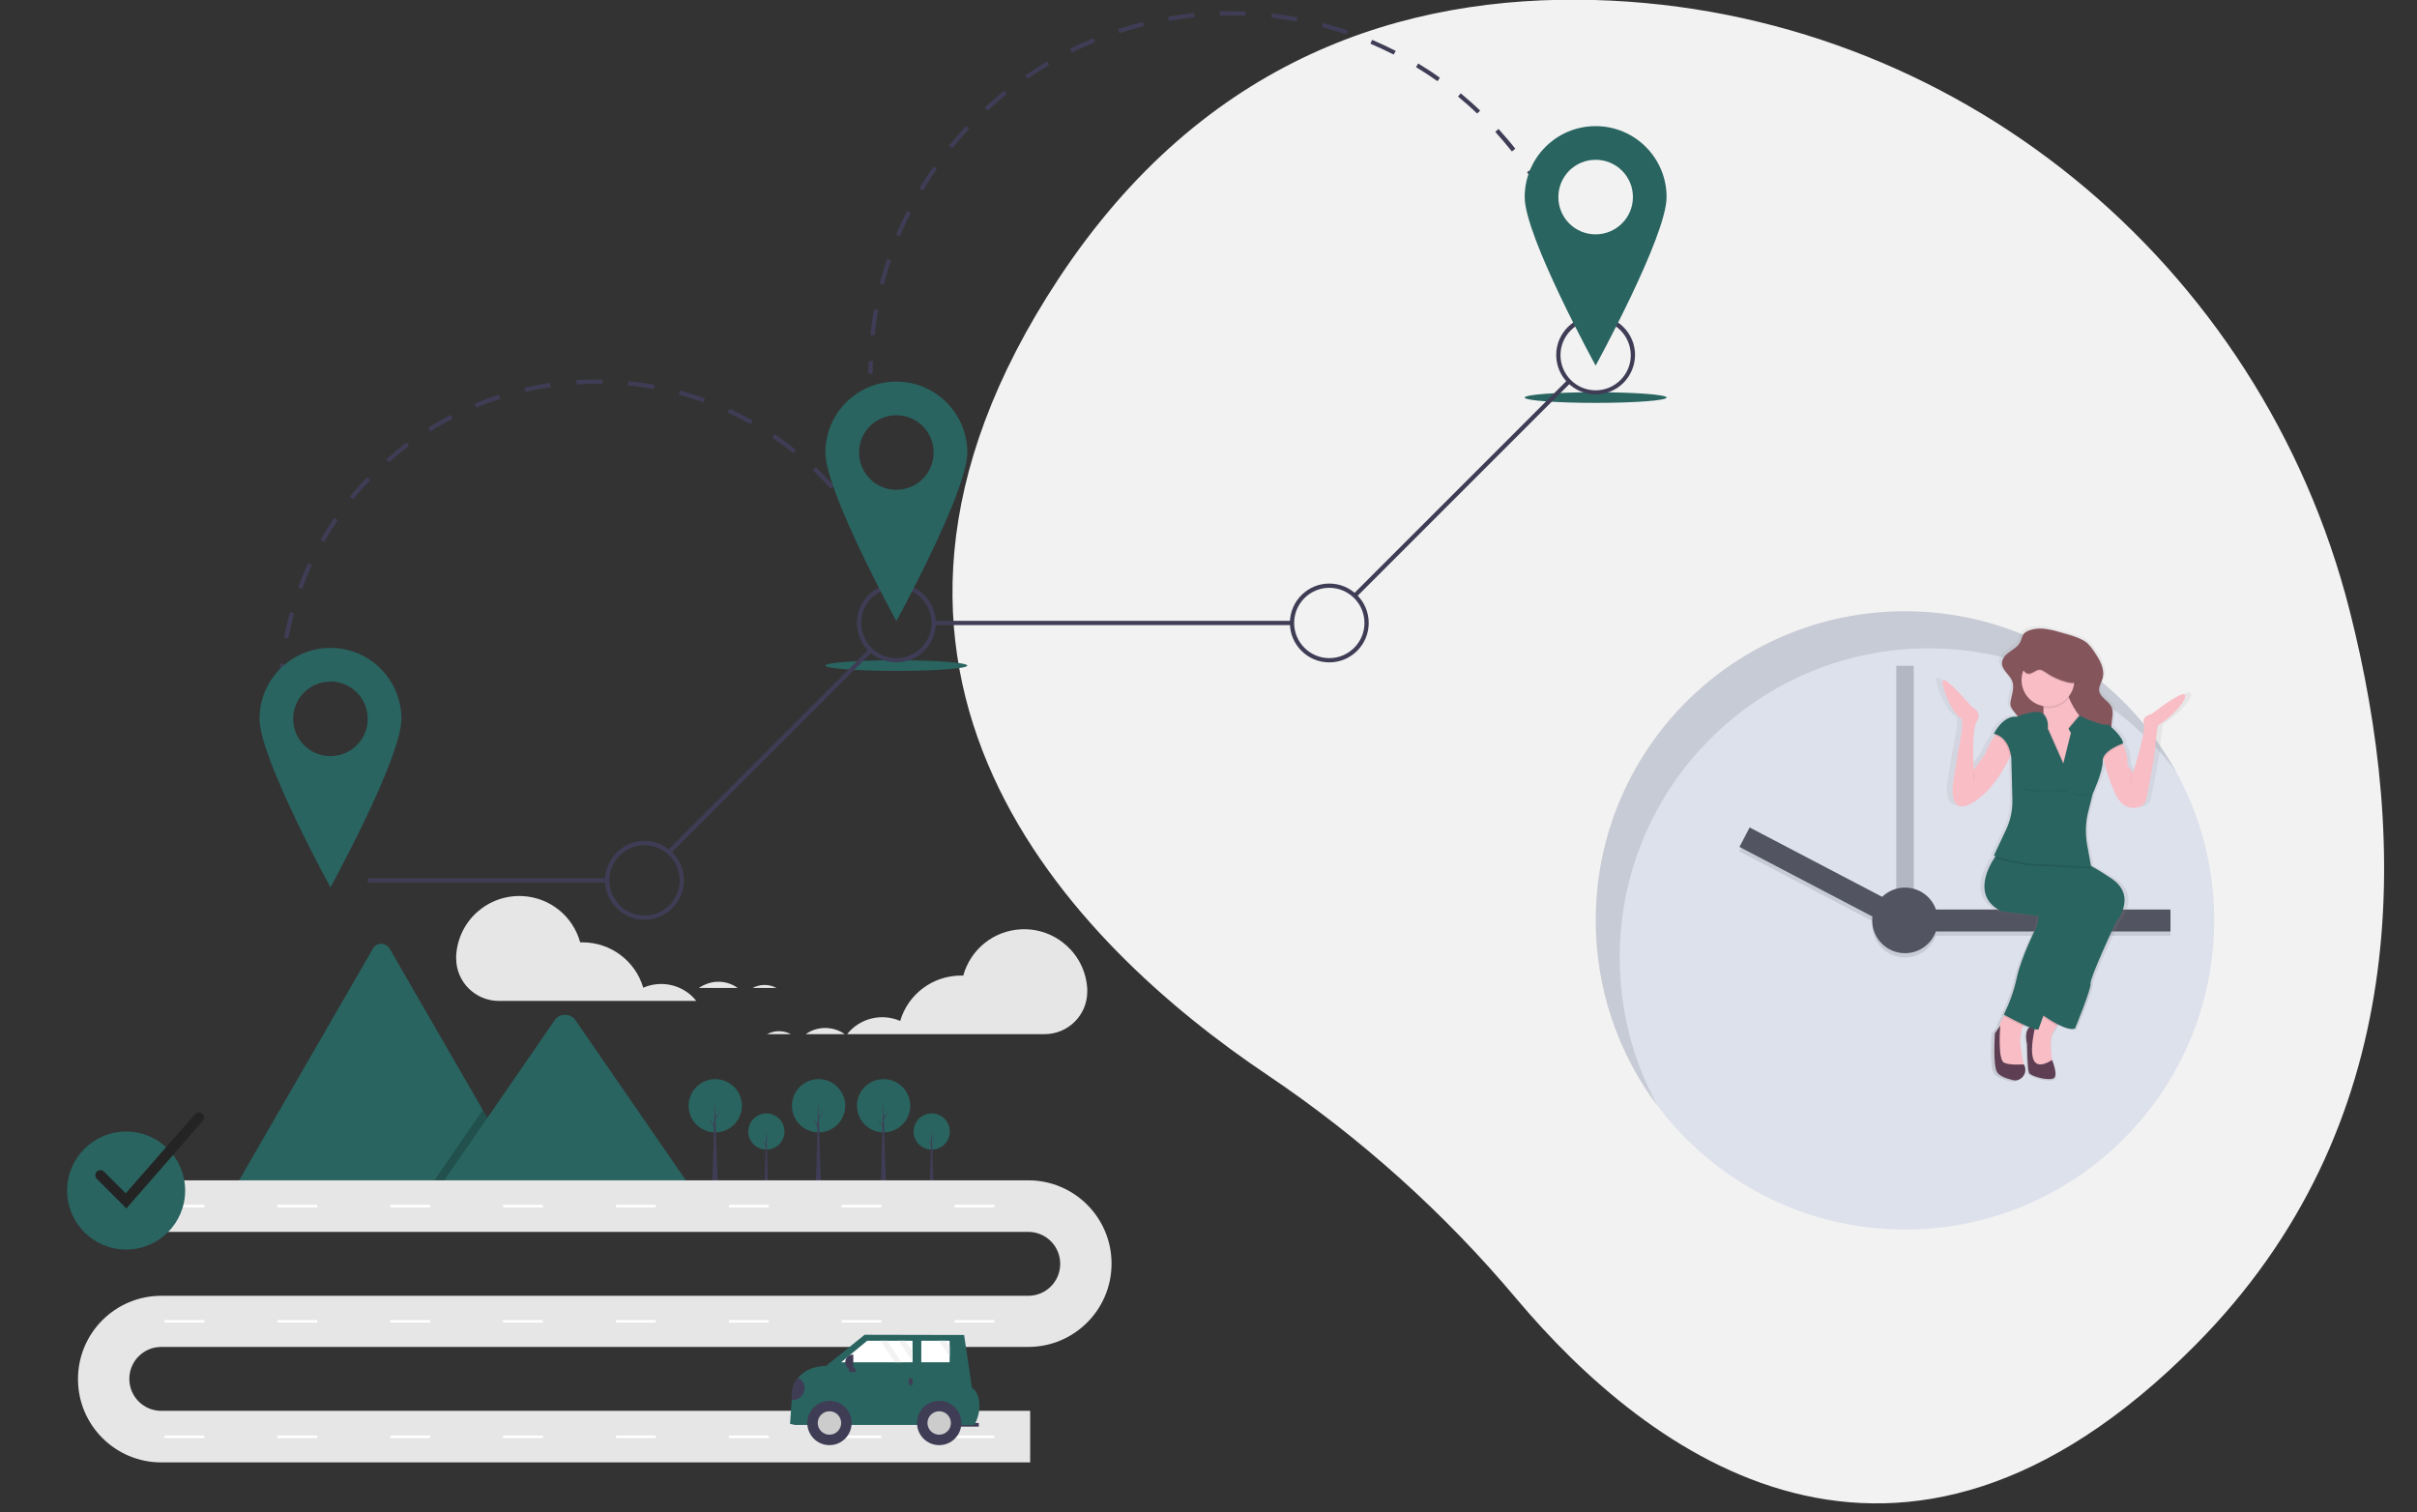 <?xml version="1.0" encoding="utf-8"?>
<!-- Generator: Adobe Illustrator 24.3.0, SVG Export Plug-In . SVG Version: 6.00 Build 0)  -->
<svg version="1.1" id="fd01fc53-8d1b-486a-a481-e11f41af06c1"
	 xmlns="http://www.w3.org/2000/svg" xmlns:xlink="http://www.w3.org/1999/xlink" x="0px" y="0px" viewBox="0 0 1134.4 709.8"
	 style="enable-background:new 0 0 1134.4 709.8;" xml:space="preserve">
<rect x="0" y="0" width="1134.4" height="709.8" fill="#333333" stroke="none"/>
<style type="text/css">
	.st0{fill:#F2F2F2;}
	.st1{fill:#3F3D56;}
	.st2{fill:#296460;}
	.st3{fill:none;stroke:#535461;stroke-width:2;stroke-miterlimit:10;}
	.st4{fill:#DDE1EC;}
	.st5{opacity:0.3;fill:#535461;enable-background:new    ;}
	.st6{opacity:0.1;}
	.st7{fill:#535461;}
	.st8{fill:url(#SVGID_1_);}
	.st9{fill:#F8BDC5;}
	.st10{opacity:4.000000e-02;}
	.st11{fill:none;}
	.st12{fill:#5D3E53;}
	.st13{fill:#85555C;}
	.st14{opacity:5.000000e-02;enable-background:new    ;}
	.st15{opacity:0.2;enable-background:new    ;}
	.st16{fill:#E6E6E6;}
	.st17{fill:#FFFFFF;}
	.st18{fill:#CCCCCC;}
	.st19{fill:#242424;}
</style>
<path class="st0" d="M1102.8,286.6C1061.2,122.9,917.3,4.8,748.5,0c-89.3-2.5-183.2,27.1-251.6,130.7
	c-122.2,185.2,7.5,313.1,98,373.9c43.7,29.4,83.1,64.8,117,105.2c61.1,72.5,178.6,162.6,318.6,21.4
	C1132,528.9,1130.5,395.7,1102.8,286.6z"/>
<path class="st1" d="M156.2,410.8c-1.1-1.7-2.2-3.4-3.3-5.1l1.7-1.1c1,1.7,2.1,3.4,3.2,5L156.2,410.8z"/>
<path class="st1" d="M146.9,395c-1.9-3.6-3.6-7.4-5.1-11.2l1.9-0.8c1.5,3.7,3.2,7.4,5.1,11L146.9,395z M137.6,372.3
	c-1.2-3.9-2.3-7.9-3.2-11.9l2-0.4c0.9,3.9,2,7.9,3.2,11.7L137.6,372.3z M132.2,348.3c-0.6-4-1-8.2-1.2-12.2l2-0.1
	c0.2,4,0.6,8.1,1.2,12.1L132.2,348.3z M132.8,323.8l-2,0c0.1-4.1,0.4-8.2,0.8-12.3l2,0.2C133.2,315.7,132.9,319.8,132.8,323.8z
	 M135.3,299.7l-2-0.4c0.8-4,1.7-8,2.8-12l1.9,0.5C137,291.8,136.1,295.8,135.3,299.7L135.3,299.7z M141.8,276.4l-1.9-0.7
	c1.4-3.8,3-7.7,4.7-11.4l1.8,0.8C144.8,268.8,143.2,272.6,141.8,276.4L141.8,276.4z M415.7,270.2c-1.6-3.7-3.3-7.4-5.2-11l1.8-0.9
	c1.9,3.6,3.7,7.4,5.2,11.1L415.7,270.2z M152.1,254.4l-1.7-1c2-3.5,4.2-7,6.5-10.4l1.6,1.1C156.2,247.5,154.1,250.9,152.1,254.4z
	 M404.5,248.7c-2.2-3.4-4.5-6.8-6.9-10l1.6-1.2c2.5,3.3,4.8,6.7,7,10.1L404.5,248.7z M165.8,234.4l-1.6-1.3c2.6-3.2,5.3-6.3,8.2-9.2
	l1.4,1.4C171,228.3,168.3,231.3,165.8,234.4z M389.9,229.4c-2.7-3-5.5-5.9-8.4-8.7l1.4-1.4c3,2.8,5.8,5.8,8.6,8.8L389.9,229.4z
	 M182.6,217l-1.3-1.5c3.1-2.7,6.3-5.3,9.5-7.8l1.2,1.6C188.8,211.7,185.6,214.3,182.6,217z M372.3,212.7c-3.1-2.5-6.4-5-9.8-7.2
	l1.1-1.7c3.4,2.3,6.7,4.8,9.9,7.3L372.3,212.7z M202,202.5l-1.1-1.7c3.5-2.2,7.1-4.2,10.7-6.1l0.9,1.8
	C209,198.3,205.4,200.3,202,202.5z M352.3,199.1c-3.5-2-7.1-3.8-10.8-5.5l0.8-1.8c3.7,1.7,7.4,3.6,11,5.6L352.3,199.1z M223.5,191.3
	l-0.8-1.8c3.8-1.6,7.6-3,11.5-4.2l0.6,1.9C231.1,188.4,227.3,189.8,223.5,191.3z M330.2,188.9c-3.8-1.4-7.7-2.6-11.6-3.7l0.5-1.9
	c3.9,1.1,7.9,2.3,11.7,3.7L330.2,188.9z M246.6,183.9l-0.5-1.9c4-0.9,8-1.7,12.1-2.3l0.3,2C254.5,182.3,250.5,183,246.6,183.9
	L246.6,183.9z M306.8,182.6c-4-0.7-8-1.3-12-1.7l0.2-2c4.1,0.4,8.2,1,12.2,1.7L306.8,182.6z M270.6,180.4l-0.1-2
	c4.1-0.3,8.2-0.3,12.3-0.3l0,2C278.7,180.1,274.6,180.2,270.6,180.4z"/>
<path class="st1" d="M421.7,287.4c-0.5-1.9-1.1-3.8-1.7-5.7l1.9-0.6c0.6,1.9,1.2,3.9,1.8,5.8L421.7,287.4z"/>
<path class="st1" d="M409.6,175.4h-2c0-2,0-4,0.1-6l2,0.1C409.6,171.4,409.6,173.4,409.6,175.4z"/>
<path class="st1" d="M410.5,157.4l-2-0.2c0.4-4,1-8.1,1.7-12.1l2,0.4C411.5,149.4,410.9,153.5,410.5,157.4z M414.8,133.7l-1.9-0.5
	c1-3.9,2.2-7.9,3.4-11.7l1.9,0.6C416.9,126,415.7,129.9,414.8,133.7z M733.7,112.6c-1.5-3.7-3.1-7.4-4.9-11l1.8-0.9
	c1.8,3.6,3.4,7.4,5,11.1L733.7,112.6z M422.4,110.9l-1.8-0.8c1.6-3.7,3.3-7.5,5.1-11.1l1.8,0.9C425.6,103.5,423.9,107.2,422.4,110.9
	z M723.1,91c-2-3.5-4.2-6.9-6.4-10.2l1.7-1.1c2.3,3.3,4.5,6.8,6.5,10.3L723.1,91z M433.2,89.4l-1.7-1c2.1-3.5,4.3-6.9,6.6-10.2
	l1.6,1.1C437.5,82.5,435.3,85.9,433.2,89.4L433.2,89.4z M709.6,71.1c-2.5-3.1-5.1-6.2-7.8-9.2l1.5-1.4c2.7,3,5.4,6.1,7.9,9.3
	L709.6,71.1z M447,69.6l-1.6-1.3c2.6-3.1,5.2-6.2,8-9.2l1.5,1.4C452.2,63.4,449.5,66.5,447,69.6z M693.3,53.3c-2.9-2.8-5.9-5.4-9-8
	l1.3-1.5c3.1,2.6,6.2,5.3,9.1,8.1L693.3,53.3z M463.5,52l-1.4-1.5c3-2.7,6.1-5.4,9.2-8l1.3,1.6C469.5,46.7,466.4,49.3,463.5,52
	L463.5,52z M674.7,38.1c-3.3-2.3-6.7-4.5-10.1-6.6l1-1.7c3.5,2.1,6.9,4.3,10.2,6.7L674.7,38.1z M482.3,37l-1.1-1.6
	c3.3-2.3,6.8-4.5,10.3-6.6l1,1.7C489,32.5,485.6,34.7,482.3,37L482.3,37z M654.1,25.6c-3.6-1.8-7.2-3.5-10.9-5.1l0.8-1.8
	c3.7,1.6,7.4,3.3,11.1,5.2L654.1,25.6z M503,24.7l-0.9-1.8c3.6-1.8,7.4-3.5,11.1-5l0.8,1.9C510.3,21.3,506.6,23,503,24.7L503,24.7z
	 M631.9,16.2c-3.8-1.3-7.7-2.5-11.5-3.5l0.5-1.9c3.9,1,7.9,2.2,11.7,3.5L631.9,16.2z M525.3,15.6l-0.6-1.9c3.8-1.3,7.8-2.4,11.7-3.4
	l0.5,1.9C533,13.2,529.1,14.4,525.3,15.6L525.3,15.6z M608.6,10.1c-3.9-0.7-7.9-1.3-11.9-1.8l0.2-2c4,0.5,8.1,1.1,12.1,1.8
	L608.6,10.1z M548.6,9.8l-0.3-2c4-0.7,8-1.3,12.1-1.7l0.2,2C556.6,8.5,552.6,9.1,548.6,9.8L548.6,9.8z M584.6,7.4
	c-4-0.2-8.1-0.2-12.1-0.1l-0.1-2c4-0.1,8.1-0.1,12.2,0.1L584.6,7.4z"/>
<path class="st1" d="M739.6,129.8c-0.5-1.9-1.1-3.8-1.7-5.7l1.9-0.6c0.6,1.9,1.2,3.9,1.7,5.8L739.6,129.8z"/>
<ellipse class="st2" cx="420.7" cy="312.4" rx="33.3" ry="2.5"/>
<ellipse class="st2" cx="748.9" cy="186.6" rx="33.3" ry="2.5"/>
<rect x="615.5" y="228.2" transform="matrix(0.707 -0.707 0.707 0.707 38.92 552.418)" class="st1" width="141.7" height="2"/>
<rect x="438.2" y="291.4" class="st1" width="168.2" height="2"/>
<rect x="294.7" y="351.8" transform="matrix(0.707 -0.707 0.707 0.707 -143.674 358.725)" class="st1" width="133.1" height="2"/>
<rect x="172.6" y="412.2" class="st1" width="112.4" height="2"/>
<path class="st1" d="M302.5,431.7c-10.2,0-18.5-8.3-18.5-18.5c0-10.2,8.3-18.5,18.5-18.5S321,403,321,413.2l0,0
	C321,423.4,312.7,431.6,302.5,431.7z M302.5,396.7c-9.1,0-16.5,7.4-16.5,16.5s7.4,16.5,16.5,16.5c9.1,0,16.5-7.4,16.5-16.5l0,0
	C319,404.1,311.6,396.7,302.5,396.7z"/>
<path class="st1" d="M420.7,310.9c-10.2,0-18.5-8.3-18.5-18.5s8.3-18.5,18.5-18.5c10.2,0,18.5,8.3,18.5,18.5
	C439.2,302.6,430.9,310.9,420.7,310.9z M420.7,275.9c-9.1,0-16.5,7.4-16.5,16.5s7.4,16.5,16.5,16.5c9.1,0,16.5-7.4,16.5-16.5
	C437.2,283.3,429.8,275.9,420.7,275.9L420.7,275.9z"/>
<path class="st1" d="M623.9,310.9c-10.2,0-18.5-8.3-18.5-18.5c0-10.2,8.3-18.5,18.5-18.5c10.2,0,18.5,8.3,18.5,18.5
	C642.4,302.6,634.1,310.9,623.9,310.9z M623.9,275.9c-9.1,0-16.5,7.4-16.5,16.5c0,9.1,7.4,16.5,16.5,16.5c9.1,0,16.5-7.4,16.5-16.5
	C640.4,283.3,633,275.9,623.9,275.9L623.9,275.9z"/>
<path class="st1" d="M748.9,185.1c-10.2,0-18.5-8.3-18.5-18.5c0-10.2,8.3-18.5,18.5-18.5c10.2,0,18.5,8.3,18.5,18.5
	C767.3,176.9,759.1,185.1,748.9,185.1z M748.9,150.2c-9.1,0-16.5,7.4-16.5,16.5c0,9.1,7.4,16.5,16.5,16.5c9.1,0,16.5-7.4,16.5-16.5
	C765.3,157.5,758,150.2,748.9,150.2L748.9,150.2z"/>
<path class="st2" d="M155.1,304.1c-18.4,0-33.3,14.9-33.3,33.3c0,0,0,0,0,0c0,18.4,33.3,79.1,33.3,79.1s33.3-60.7,33.3-79.1
	C188.4,319,173.5,304.1,155.1,304.1C155.1,304.1,155.1,304.1,155.1,304.1z M155.1,354.9c-9.7,0-17.5-7.8-17.5-17.5
	c0-9.7,7.8-17.5,17.5-17.5s17.5,7.8,17.5,17.5S164.7,354.9,155.1,354.9C155.1,354.9,155.1,354.9,155.1,354.9z"/>
<path class="st2" d="M420.7,179.1c-18.4,0-33.3,14.9-33.3,33.3c0,18.4,33.3,79.1,33.3,79.1s33.3-60.7,33.3-79.1
	C454,194.1,439.1,179.1,420.7,179.1C420.7,179.1,420.7,179.1,420.7,179.1z M420.7,229.9c-9.7,0-17.5-7.8-17.5-17.5
	s7.8-17.5,17.5-17.5s17.5,7.8,17.5,17.5S430.4,229.9,420.7,229.9L420.7,229.9z"/>
<path class="st2" d="M748.9,59.2c-18.4,0-33.3,14.9-33.3,33.3l0,0c0,18.4,33.3,79.1,33.3,79.1s33.3-60.7,33.3-79.1
	C782.2,74.1,767.3,59.2,748.9,59.2C748.9,59.2,748.9,59.2,748.9,59.2z M748.9,110c-9.7,0-17.5-7.8-17.5-17.5
	c0-9.7,7.8-17.5,17.5-17.5c9.7,0,17.5,7.8,17.5,17.5S758.5,110,748.9,110L748.9,110L748.9,110z"/>
<path class="st3" d="M313.3,499.7"/>
<circle class="st4" cx="894.1" cy="432" r="145.1"/>
<rect x="890" y="312.5" class="st5" width="8.2" height="128.2"/>
<g class="st6">
	<rect x="902.8" y="428.9" width="115.9" height="10.3"/>
	<rect x="849.9" y="373" transform="matrix(0.464 -0.886 0.886 0.464 91.477 979.529)" width="10.3" height="82.3"/>
	<circle cx="894.1" cy="434" r="15.4"/>
</g>
<rect x="902.8" y="426.9" class="st7" width="115.9" height="10.3"/>
<rect x="850" y="371" transform="matrix(0.464 -0.886 0.886 0.464 93.302 978.466)" class="st7" width="10.3" height="82.3"/>
<circle class="st7" cx="894.1" cy="432" r="15.4"/>
<g class="st6">
	<path d="M760.2,449.4c0-80.2,65-145.1,145.1-145.1c45.6,0,88.6,21.4,116,57.9c-24.7-44.9-72.4-75.3-127.3-75.3
		c-80.2,0-145.1,65-145.1,145.1c0,31.5,10.2,62.1,29.2,87.3C766.3,497.9,760.2,473.9,760.2,449.4z"/>
</g>
<linearGradient id="SVGID_1_" gradientUnits="userSpaceOnUse" x1="1049.787" y1="140.244" x2="1049.787" y2="354.117" gradientTransform="matrix(1 0 0 -1 -81.08 648.14)">
	<stop  offset="0" style="stop-color:#808080;stop-opacity:0.25"/>
	<stop  offset="0.54" style="stop-color:#808080;stop-opacity:0.12"/>
	<stop  offset="1" style="stop-color:#808080;stop-opacity:0.1"/>
</linearGradient>
<path class="st8" d="M1028.2,325.2c-1.7-1.7-16.2,9.2-16.2,9.2s-5.2,0.9-3.9,4.5c1.2,3.5-5.4,23.4-5.4,23.4l-2.7-3.8
	c0.3-4.4-1-7.6-2.1-9.5c-0.1-0.2-0.2-0.3-0.3-0.5l0.5-0.2c-0.2-2.4-4.1-6.1-6.1-7.9c0-0.3,0-0.5,0-0.8c0.1-2.9,1.3-5.9,0-8.6
	c-1.5-3-5.7-4.5-6.1-7.8c-0.2-2,1.1-3.7,1.7-5.6c1.4-4.5-1.5-9.1-4.3-13c-0.9-1.5-2.1-2.8-3.4-3.9c-1.2-0.9-2.6-1.6-4.1-2.2
	c-4.1-1.6-8.2-2.5-12.4-3.6c-4-1.1-7.7-1.6-11.8-0.2c-1,0.3-1.9,0.8-2.6,1.5c-1,1.1-1.1,2.6-1.7,3.9c-1,2.1-3.2,3.3-5.2,4.7
	s-3.9,3.2-3.9,5.5c0,3.3,3.7,5.3,5,8.4c1.2,2.8,0,6-0.7,9c-0.3,1-0.3,2-0.1,3c0.3,0.7,0.6,1.4,1.1,2c0.8,1,1.6,2,2.4,3l-0.4,0.1
	c-6.9-0.7-11.3,8-11.3,8c0.3,0.1,0.6,0.1,0.9,0.2l-0.3,0.4c-2.1,2.7-3.8,5.7-5.1,8.8l-5.6,7.6c0,0-1.2-18.9,1.7-23.2
	c3-4.3-2.7-6.9-2.7-6.9s-12.3-13.7-14-12.5s4.2,16.1,9.3,18.4c0,0,0.5,4.7-0.5,7.8c-0.6,1.9-3.9,22.4-3.9,22.4s-2.9,17.2,10.6,8.7
	c8.8-5.5,14.5-15,17.4-21c0.2-0.4,0.4-0.8,0.6-1.2c0.1,0.6,0.2,1.3,0.3,1.9l0.5,19.8c0.1,4.9-0.9,9.7-3.1,14.1l-6,12.2l0.7,0.2
	l-0.4,0.6c-4,5.8-10.7,19,3.2,25.7l18.5,2.4l-1,4.7c0,0-7.6,14.4-9.8,24.3c-1.4,6.1-3.5,12-6.4,17.5l0.6,0.3
	c-0.1,0.1-0.2,0.3-0.4,0.4c-1.1,1.3-1.9,2.8-2.1,4.5l-2.5,3.5c0,0-1,14.6,1,18.2c1.1,1.9,4.7,3.2,7.7,3.9c4.5,1.1,8.2-3.6,5.8-7.4
	l0-0.1h0c-0.5-2.4-2.1-9.8-1.6-12.6c0.1-0.8,0.3-1.6,0.3-2.4c0.1-1.1,0.4-2.1,1-3c0.1-0.2,0.2-0.3,0.3-0.5l0.3,0.1
	c0.8,0.4,1.6,0.7,2.4,1c-1.2,1.1-2.1,3.4-1,8c0,0,0.1,11.6,1,13.5c0.9,1.8,10.8,4.3,12.5,2.4c1.7-1.9-1.1-8.4-1.1-8.4l-0.1,0.1
	c-0.6-3.8-1.3-10.5,0.5-13.2c0.7-1.1,1.4-2.2,2-3.2l0.4-0.6l0,0c3.2,1.6,6.6,2.8,8.5,2c0,0,8.1-18.9,7.6-21.3s12.5-29.1,12.5-29.1
	s11.1-12.3-2.5-20.8c-4.3-2.7-7.4-4.5-9.7-5.7l-1.9-10c-1-5.2-0.8-10.6,0.5-15.7l2.1-7.8l0,0l0.2-0.7c0,0,5.2-10.6,4.9-15.6
	c0-0.4,0-0.8,0.1-1.1c0.1,0.2,0.1,0.5,0.2,0.7c1.4,5.2,3.1,10.2,5.3,15.1c3.9,8.9,9.7,8.1,12.9,6.9c1.4-0.5,2.4-1.7,2.7-3.2
	c1.1-5.5,4.3-20.9,4.5-25.2c0.2-3.3,0.6-6.6,1.2-9.9C1023.1,335.1,1029.9,326.9,1028.2,325.2z"/>
<path class="st9" d="M968,476.6c0,0-1.1,2.2-2.6,4.8c-0.6,1-1.2,2.1-1.9,3.2c-2.3,3.7,0,15.7,0,15.7l-5.1,0.7l-5.1-2.6l-0.9-8.7
	v-6.3l5.8-6.5l2.6-2.8L968,476.6z"/>
<g class="st6">
	<path d="M968,476.6c0,0-1.1,2.2-2.6,4.8c-2.3-1.2-4.5-2.6-6.6-4l-0.5-0.3l-0.2-0.2l2.6-2.8L968,476.6z"/>
</g>
<path class="st2" d="M993.1,432.8c0,0-12.4,26.5-11.9,28.8c0.5,2.3-7.3,21.1-7.3,21.1c-1.8,0.8-5-0.4-8.1-1.9
	c-2.3-1.2-4.5-2.6-6.7-4.1l-0.5-0.3l-0.3-0.2l20.4-56.5l-18-13.2l-1.3-1l-8.1-5.9L976,404c0,0,0.9-0.1,5.4,2.4
	c2.2,1.2,5.2,3,9.4,5.8C1003.6,420.6,993.1,432.8,993.1,432.8z"/>
<g class="st10">
	<path class="st11" d="M993.1,432.8c0,0-12.4,26.5-11.9,28.8c0.5,2.3-7.3,21.1-7.3,21.1c-1.8,0.8-5-0.4-8.1-1.9
		c-2.3-1.2-4.5-2.6-6.7-4.1l-0.5-0.3l-0.3-0.2l20.4-56.5l-18-13.2l-1.3-1l-8.1-5.9L976,404c0,0,0.9-0.1,5.4,2.4
		c2.2,1.2,5.2,3,9.4,5.8C1003.6,420.6,993.1,432.8,993.1,432.8z"/>
</g>
<path class="st12" d="M955.4,481.3c0,0-6.1-0.9-4,8.9c0,0,0.1,11.5,0.9,13.3c0.8,1.8,10.3,4.2,11.9,2.3c1.6-1.9-1.1-8.3-1.1-8.3
	s-6.9,5-8.8-0.4C952.5,491.8,955.4,481.3,955.4,481.3z"/>
<path class="st9" d="M951.1,479.4c-0.7,0.6-1.2,1.4-1.6,2.2c-0.5,0.9-0.8,2-0.9,3c-0.1,0.8-0.2,1.6-0.3,2.4
	c-0.6,3.3,1.7,13.2,1.7,13.2l-8.9,1.4l-3.3-3.5l-0.7-7.7c0.9-2.7,1.3-5.4,1.4-8.2c0-2,1-3.8,2.1-5.1c0.7-0.9,1.5-1.7,2.4-2.4
	C942.9,474.8,953,477.8,951.1,479.4z"/>
<g class="st6">
	<path d="M951.1,479.4c-0.7,0.6-1.2,1.4-1.6,2.2c-3.6-1.6-7.5-3.7-8.9-4.5l-0.1-0.1c0.7-0.9,1.5-1.7,2.4-2.4
		C942.9,474.8,953,477.8,951.1,479.4z"/>
</g>
<path class="st2" d="M980,425.8c0,0-5.9,11-9.6,20.1c-2.5,6-7.5,20.3-10.8,29.4l-0.5,1.3c-1.4,4-2.4,6.7-2.4,6.7
	c-0.6,0-1.2-0.1-1.8-0.3c-0.6-0.1-1.2-0.3-1.8-0.6l-0.7-0.3c-0.7-0.3-1.5-0.6-2.3-1c-3.7-1.7-7.7-3.8-9.1-4.6l-0.5-0.3
	c2.7-5.5,4.8-11.3,6.1-17.4c2.1-9.8,9.4-24.1,9.4-24.1l0.9-4.7l-17.6-2.3c-13.2-6.6-6.8-19.7-3-25.4c0.6-1,1.3-2,2.1-2.9l14.1,3.1
	c0,0,2.2,0.7,7.1,2.9l2.3,1c2.8,1.3,6.2,2.9,10.3,5C985.8,418.5,980,425.8,980,425.8z"/>
<path class="st12" d="M949.9,499.6c1.4,2.4,0.6,5.4-1.7,6.8c-1.1,0.7-2.5,0.9-3.7,0.5c-2.9-0.7-6.3-1.9-7.3-3.9
	c-1.9-3.5-0.9-18-0.9-18l2.5-3.6c0,0-1.3,16,1.8,17.4S949.8,499.5,949.9,499.6L949.9,499.6z"/>
<path class="st13" d="M952.4,295.9c-0.9,0.3-1.8,0.8-2.5,1.5c-0.9,1.1-1,2.6-1.7,3.9c-1,2.1-3.1,3.3-4.9,4.6
	c-1.9,1.3-3.7,3.1-3.7,5.4c0,3.3,3.6,5.3,4.8,8.3c1.1,2.8,0,6-0.6,8.9c-0.3,1-0.3,2-0.1,2.9c0.2,0.7,0.6,1.4,1.1,2
	c2.3,3.1,5.1,5.8,6.6,9.3c1.1,2.7,1.5,5.6,1.8,8.5c0.4,4.2,0.9,8.4,0.1,12.5c-0.1,0.2-0.1,0.5,0,0.8c0.1,0.2,0.3,0.4,0.6,0.5
	c6.1,3,13.5,0.4,16.5-5.7c0.1-0.2,0.1-0.3,0.2-0.5c1-2.3,1.4-5.1,3.5-6.6c0.2-0.2,0.5-0.3,0.8-0.4c0.5,0,0.9,0.2,1.3,0.4
	c2.6,1.4,5.8,1.5,8.8,0.9c1.8-0.4,3.6-1,4.8-2.4c2.3-2.7,1-6.9,1.2-10.4c0.1-2.9,1.2-5.9,0-8.5c-1.4-3-5.5-4.5-5.8-7.7
	c-0.2-1.9,1.1-3.7,1.6-5.6c1.3-4.5-1.4-9-4.1-12.9c-0.9-1.4-2-2.7-3.2-3.9c-1.2-0.9-2.5-1.6-3.9-2.2c-3.9-1.6-7.8-2.4-11.8-3.6
	C959.8,295,956.3,294.5,952.4,295.9z"/>
<path class="st9" d="M972,362.8h-13.6v-22c0.4-2.1,0.6-4.3,0.7-6.4c0-0.7,0-1.5,0-2.2c-0.1-2.6-0.7-5.2-2.1-6.8
	c-3.7-4.2,12.2-3.5,12.2-3.5c0.5,1.9,1.1,3.8,1.9,5.7c1.2,2.9,2.7,5.6,4.6,8c1.6,2.2,3.8,4,6.2,5.3C991.2,345.4,972,362.8,972,362.8
	z"/>
<g class="st6">
	<path d="M971.1,327.5c-2.8,3.7-7.4,5.5-12,4.7c-0.1-2.6-0.7-5.2-2.1-6.8c-3.7-4.2,12.2-3.5,12.2-3.5
		C969.7,323.7,970.3,325.6,971.1,327.5z"/>
</g>
<circle class="st9" cx="961.2" cy="319.2" r="12.4"/>
<path class="st9" d="M1012.8,340.5c-0.6,3.2-1,6.5-1.2,9.8c-0.2,4.2-3.2,19.5-4.3,25c-0.3,1.4-1.3,2.6-2.6,3.2
	c-3,1.2-8.6,1.9-12.3-6.8c-2.1-4.8-3.8-9.8-5.1-14.9c-0.5-1.7-0.8-3.5-1-5.2l8.2-4.5c0.8,0.7,1.4,1.6,1.9,2.5
	c1.1,1.9,2.3,5.1,2.1,9.5l2.6,3.7c0,0,6.3-19.7,5.1-23.2c-1.2-3.5,3.7-4.5,3.7-4.5s13.8-10.8,15.5-9.1
	C1027,327.6,1020.5,335.8,1012.8,340.5z"/>
<path class="st9" d="M945.5,349.9c-0.6,1.8-1.4,3.6-2.2,5.4c-2.8,5.9-8.2,15.4-16.5,20.9c-12.9,8.4-10.1-8.7-10.1-8.7
	s3.2-20.3,3.7-22.3c0.9-3,0.5-7.7,0.5-7.7c-4.9-2.3-10.5-17.1-8.9-18.3c1.6-1.2,13.3,12.4,13.3,12.4s5.4,2.6,2.6,6.8
	c-2.8,4.2-1.6,23-1.6,23l5.4-7.5c1.2-3.1,2.8-6.1,4.8-8.8c1-1.4,1.7-2.2,1.7-2.2L945.5,349.9z"/>
<g class="st6">
	<path d="M996.4,349.6c-1.7,0.6-8.4,3.3-9.1,7.2c-0.5-1.7-0.8-3.5-1-5.2l8.2-4.5C995.2,347.8,995.9,348.6,996.4,349.6z"/>
</g>
<g class="st6">
	<path d="M945.5,349.9c-0.6,1.8-1.4,3.6-2.2,5.4c-0.3-2.3-1.6-8.2-6.8-10.2c1-1.4,1.7-2.2,1.7-2.2L945.5,349.9z"/>
</g>
<g class="st6">
	<path d="M972,362.8h-13.6v-22c0.4-2.1,0.6-4.3,0.7-6.4c2.8,2.7,2.1,6.9,2.1,6.9l7.3,16.4l3.5-14.5l-1.2-1.9l4.8-5.7
		c1.6,2.2,3.8,4,6.2,5.3C991.2,345.4,972,362.8,972,362.8z"/>
</g>
<g class="st6">
	<path d="M981.6,407.8c0,0-10.6-0.8-19.9-1.2l-0.9,0c-1.3-0.1-2.6-0.1-3.8-0.1c-9-0.2-19.1-3.3-20.8-3.9c0.6-1,1.3-2,2.1-2.9
		l14.1,3.1c0,0,2.2,0.7,7.1,2.9l-8.1-6L976,404c0,0,0.9-0.1,5.4,2.4L981.6,407.8z"/>
</g>
<path class="st2" d="M972,344l-1.2-1.9l5.2-6.2c0,0,10.7,5.3,13.5,4.1c0,0,6.8,5.6,7,8.9c0,0-9.8,3.3-9.6,8.2
	c0.2,4.9-4.7,15.5-4.7,15.5l-2.1,8.4c-1.3,5.1-1.4,10.4-0.5,15.6l1.9,10.4c0,0-14.8-1.2-24.6-1.4c-9.9-0.2-21.1-4-21.1-4l5.7-12.1
	c2.1-4.4,3.1-9.2,3-14l-0.5-19.6c0,0-0.5-9.8-8.2-11.5c0,0,4.2-8.7,10.8-8c0,0,9.6-4,12.4-1.3c2.8,2.7,2.1,6.9,2.1,6.9l7.3,16.4
	L972,344z"/>
<g class="st6">
	<path d="M952.2,316.7c1.9,0,3.4-2,5.2-1.9c1,0.1,1.8,0.7,2.6,1.2c3,2.1,6.4,3.7,10,4.6c1.4,0.4,2.9,0.6,4.3,0.3
		c1.4-0.3,2.7-1.4,2.9-2.9c0-0.6,0-1.3-0.2-1.9c-1.6-5.5-5.2-10.2-10-13.2c-1.9-1.2-4.3-2.1-6.5-1.4c-1.9,0.7-3.2,2.5-4.6,4
		c-1.1,1.1-2.3,2.1-3.6,2.9c-1,0.6-2.6,1-3.2,2.2C948,312.8,949.8,316.6,952.2,316.7z"/>
</g>
<path class="st13" d="M952.2,316.2c1.9,0,3.4-2,5.2-1.9c1,0.1,1.8,0.7,2.6,1.2c3,2.1,6.4,3.7,10,4.6c1.4,0.4,2.9,0.6,4.3,0.3
	c1.4-0.3,2.7-1.4,2.9-2.9c0-0.6,0-1.3-0.2-1.9c-1.6-5.5-5.2-10.2-10-13.2c-1.9-1.2-4.3-2.1-6.5-1.4c-1.9,0.7-3.2,2.5-4.6,4
	c-1.1,1.1-2.3,2.1-3.6,2.9c-1,0.6-2.6,1-3.2,2.2C948,312.4,949.8,316.2,952.2,316.2z"/>
<path class="st14" d="M946.6,369.7c0,0,11.5,4.2,19,0.9l3.7,0.2c0,0,6.2,4.4,12.8,2.4"/>
<path class="st14" d="M1000.9,362.7c0,0-1.9,4.5-0.9,5.9"/>
<path class="st14" d="M926.2,361.3c0,0,0.9,4.5,0,5.9"/>
<path class="st2" d="M248.1,558.2H110.3c-0.2,0-0.3,0-0.5,0L175,445.3c1.2-2.2,4-3,6.2-1.7c0.7,0.4,1.3,1,1.7,1.7l43.7,75.7l2.1,3.6
	L248.1,558.2z"/>
<polygon class="st15" points="248.1,558.2 201,558.2 224.1,524.6 225.8,522.2 226.6,521 228.7,524.6 "/>
<path class="st2" d="M324.8,558.2H205.6l23.1-33.5l1.7-2.4l30.1-43.7c2-2.9,6.7-3,9-0.5c0.2,0.2,0.3,0.4,0.4,0.5L324.8,558.2z"/>
<circle class="st2" cx="359.7" cy="531.1" r="8.5"/>
<polygon class="st1" points="360.5,556.6 358.8,556.6 359.6,529.9 "/>
<polygon class="st1" points="359.8,534.9 361.6,532.3 359.7,535.6 359.5,535.2 "/>
<polygon class="st1" points="359.6,537.5 357.7,534.9 359.6,538.2 359.8,537.8 "/>
<circle class="st2" cx="437.3" cy="531.1" r="8.5"/>
<polygon class="st1" points="438.2,556.6 436.4,556.6 437.2,529.9 "/>
<polygon class="st1" points="437.4,534.9 439.2,532.3 437.3,535.6 437.1,535.2 "/>
<polygon class="st1" points="437.2,537.5 435.3,534.9 437.2,538.2 437.4,537.8 "/>
<circle class="st2" cx="384.2" cy="519" r="12.5"/>
<polygon class="st1" points="385.4,556.6 382.9,556.6 384,517.1 "/>
<polygon class="st1" points="384.3,524.6 387,520.8 384.2,525.5 383.9,525 "/>
<polygon class="st1" points="384,528.4 381.2,524.6 384,529.4 384.3,528.8 "/>
<circle class="st2" cx="414.7" cy="519" r="12.5"/>
<polygon class="st1" points="415.9,556.6 413.4,556.6 414.5,517.1 "/>
<polygon class="st1" points="414.7,524.6 417.5,520.8 414.7,525.5 414.4,525 "/>
<polygon class="st1" points="414.4,528.4 411.7,524.6 414.5,529.4 414.8,528.8 "/>
<circle class="st2" cx="335.7" cy="519" r="12.5"/>
<polygon class="st1" points="336.9,556.6 334.3,556.6 335.5,517.1 "/>
<polygon class="st1" points="335.7,524.6 338.5,520.8 335.7,525.5 335.4,525 "/>
<polygon class="st1" points="335.4,528.4 332.7,524.6 335.4,529.4 335.7,528.8 "/>
<path class="st16" d="M483.5,686.4H75.7c-21.6,0-39.1-17.5-39.1-39.1c0-21.6,17.5-39.1,39.1-39.1h406.9c8.3,0,15-6.7,15-15
	c0-8.3-6.7-15-15-15H62.2V554h420.4c21.6,0,39.1,17.5,39.1,39.1c0,21.6-17.5,39.1-39.1,39.1c0,0,0,0,0,0H75.7c-8.3,0-15,6.7-15,15
	c0,8.3,6.7,15,15,15h407.8V686.4z"/>
<rect x="77.2" y="565.5" class="st17" width="18.7" height="1.2"/>
<rect x="130.2" y="565.5" class="st17" width="18.7" height="1.2"/>
<rect x="183.2" y="565.5" class="st17" width="18.7" height="1.2"/>
<rect x="236.1" y="565.5" class="st17" width="18.7" height="1.2"/>
<rect x="289.1" y="565.5" class="st17" width="18.7" height="1.2"/>
<rect x="342.1" y="565.5" class="st17" width="18.7" height="1.2"/>
<rect x="395" y="565.5" class="st17" width="18.7" height="1.2"/>
<rect x="448" y="565.5" class="st17" width="18.7" height="1.2"/>
<rect x="77.2" y="619.6" class="st17" width="18.7" height="1.2"/>
<rect x="130.2" y="619.6" class="st17" width="18.7" height="1.2"/>
<rect x="183.2" y="619.6" class="st17" width="18.7" height="1.2"/>
<rect x="236.1" y="619.6" class="st17" width="18.7" height="1.2"/>
<rect x="289.1" y="619.6" class="st17" width="18.7" height="1.2"/>
<rect x="342.1" y="619.6" class="st17" width="18.7" height="1.2"/>
<rect x="395" y="619.6" class="st17" width="18.7" height="1.2"/>
<rect x="448" y="619.6" class="st17" width="18.7" height="1.2"/>
<rect x="77.2" y="673.8" class="st17" width="18.7" height="1.2"/>
<rect x="130.2" y="673.8" class="st17" width="18.7" height="1.2"/>
<rect x="183.2" y="673.8" class="st17" width="18.7" height="1.2"/>
<rect x="236.1" y="673.8" class="st17" width="18.7" height="1.2"/>
<rect x="289.1" y="673.8" class="st17" width="18.7" height="1.2"/>
<rect x="342.1" y="673.8" class="st17" width="18.7" height="1.2"/>
<rect x="395" y="673.8" class="st17" width="18.7" height="1.2"/>
<rect x="448" y="673.8" class="st17" width="18.7" height="1.2"/>
<path class="st11" d="M349.6,466.9c-1-1.2-2.1-2.3-3.3-3.2h7C351.8,464.5,350.6,465.6,349.6,466.9z"/>
<path class="st11" d="M326.8,463.7h1.2c-0.3,0.2-0.5,0.4-0.8,0.6C327.1,464.1,326.9,463.9,326.8,463.7z"/>
<path class="st16" d="M358.8,462.3c2,0,3.9,0.5,5.6,1.4h-11.2C355,462.8,356.9,462.3,358.8,462.3z"/>
<path class="st16" d="M337.1,460.8c3.3,0,6.5,1,9.1,2.9H328C330.7,461.9,333.9,460.8,337.1,460.8z"/>
<path class="st16" d="M214.1,448.6c0.9-16.4,14.9-28.9,31.3-28c12.7,0.7,23.5,9.4,26.9,21.7c0.4,0,0.7,0,1.1,0
	c13.2,0,24.8,8.7,28.5,21.3c8.7-3.8,19-1.3,24.9,6.2h-92.6c-11.1,0-20.1-8.9-20.1-20c0-0.3,0-0.5,0-0.8
	C214.1,448.9,214.1,448.7,214.1,448.6z"/>
<path class="st11" d="M374.8,488.6c1-1.2,2.1-2.3,3.3-3.2h-7C372.6,486.2,373.8,487.3,374.8,488.6z"/>
<path class="st11" d="M397.7,485.4h-1.2c0.3,0.2,0.5,0.4,0.8,0.6C397.4,485.8,397.5,485.6,397.7,485.4z"/>
<path class="st16" d="M365.6,484c-2,0-3.9,0.5-5.6,1.4h11.2C369.5,484.5,367.6,484,365.6,484z"/>
<path class="st16" d="M387.3,482.5c-3.3,0-6.5,1-9.1,2.9h18.3C393.8,483.5,390.6,482.5,387.3,482.5z"/>
<path class="st16" d="M510.3,464.2c-0.9-16.4-14.9-28.9-31.3-28c-12.7,0.7-23.5,9.4-26.9,21.7c-0.4,0-0.7,0-1.1,0
	c-13.2,0-24.8,8.7-28.5,21.3c-8.7-3.8-19-1.3-24.9,6.2h92.6c11.1,0,20.1-8.9,20.1-20c0-0.3,0-0.5,0-0.8
	C510.3,464.5,510.3,464.3,510.3,464.2z"/>
<rect x="448.6" y="667.9" class="st1" width="10.8" height="1.7"/>
<path class="st2" d="M370.8,668.3l2.2,0.5l84.4,0l0.8-1.8c1.3-3,1.8-6.4,1.3-9.6c-0.4-2.4-1.3-4.9-3.3-5.9l-3.7-24.9l-46.7-0.1
	l-18.1,14.6c0,0-8.5-0.2-13.1,5.6c-1.7,2.1-2.7,4.7-2.8,7.4l-0.2,3L370.8,668.3z"/>
<circle class="st1" cx="389.3" cy="667.9" r="10.4"/>
<circle class="st18" cx="389.3" cy="667.9" r="5.5"/>
<circle class="st1" cx="440.8" cy="667.9" r="10.4"/>
<circle class="st18" cx="440.8" cy="667.9" r="5.5"/>
<polygon class="st17" points="394.8,639.4 420,639.4 423.1,639.4 428.3,639.4 428.3,639 428.3,634.4 428.3,629.3 424.9,629.3 
	421.8,629.3 416.3,629.3 413.2,629.3 407,629.3 "/>
<polygon class="st17" points="432.4,639.4 445.7,639.4 445.7,636.8 445.7,632.2 445.7,629.3 443.8,629.3 440.7,629.3 432.4,629.3 
	"/>
<rect x="426.6" y="646.9" class="st1" width="1.7" height="3.2"/>
<rect x="398.4" y="642.3" class="st1" width="3.2" height="1.7"/>
<path class="st1" d="M400.5,643l-0.2,0c-2,0-3.6-1.6-3.6-3.6l0,0c0-2,1.6-3.6,3.6-3.6l0.2,0l0,0L400.5,643L400.5,643z"/>
<path class="st1" d="M371.5,657.1c3,0.3,5.8-1.9,6.1-4.9c0.3-2.3-1-4.5-3.1-5.6c-1.7,2.1-2.7,4.7-2.8,7.4L371.5,657.1z"/>
<polygon class="st0" points="421.8,629.3 428.3,639 428.3,634.4 424.9,629.3 "/>
<polygon class="st0" points="440.7,629.3 445.7,636.8 445.7,632.2 443.8,629.3 "/>
<polygon class="st0" points="413.2,629.3 420,639.4 423.1,639.4 416.3,629.3 "/>
<circle class="st2" cx="59.2" cy="558.8" r="27.7"/>
<path class="st19" d="M59.3,567.2l-13.9-13.9c-0.9-0.9-0.9-2.5,0-3.4c0.9-0.9,2.5-0.9,3.4,0L59,560.1l32.6-37.2
	c0.9-1,2.4-1.1,3.4-0.2c1,0.9,1.1,2.4,0.2,3.4L59.3,567.2z"/>
</svg>
